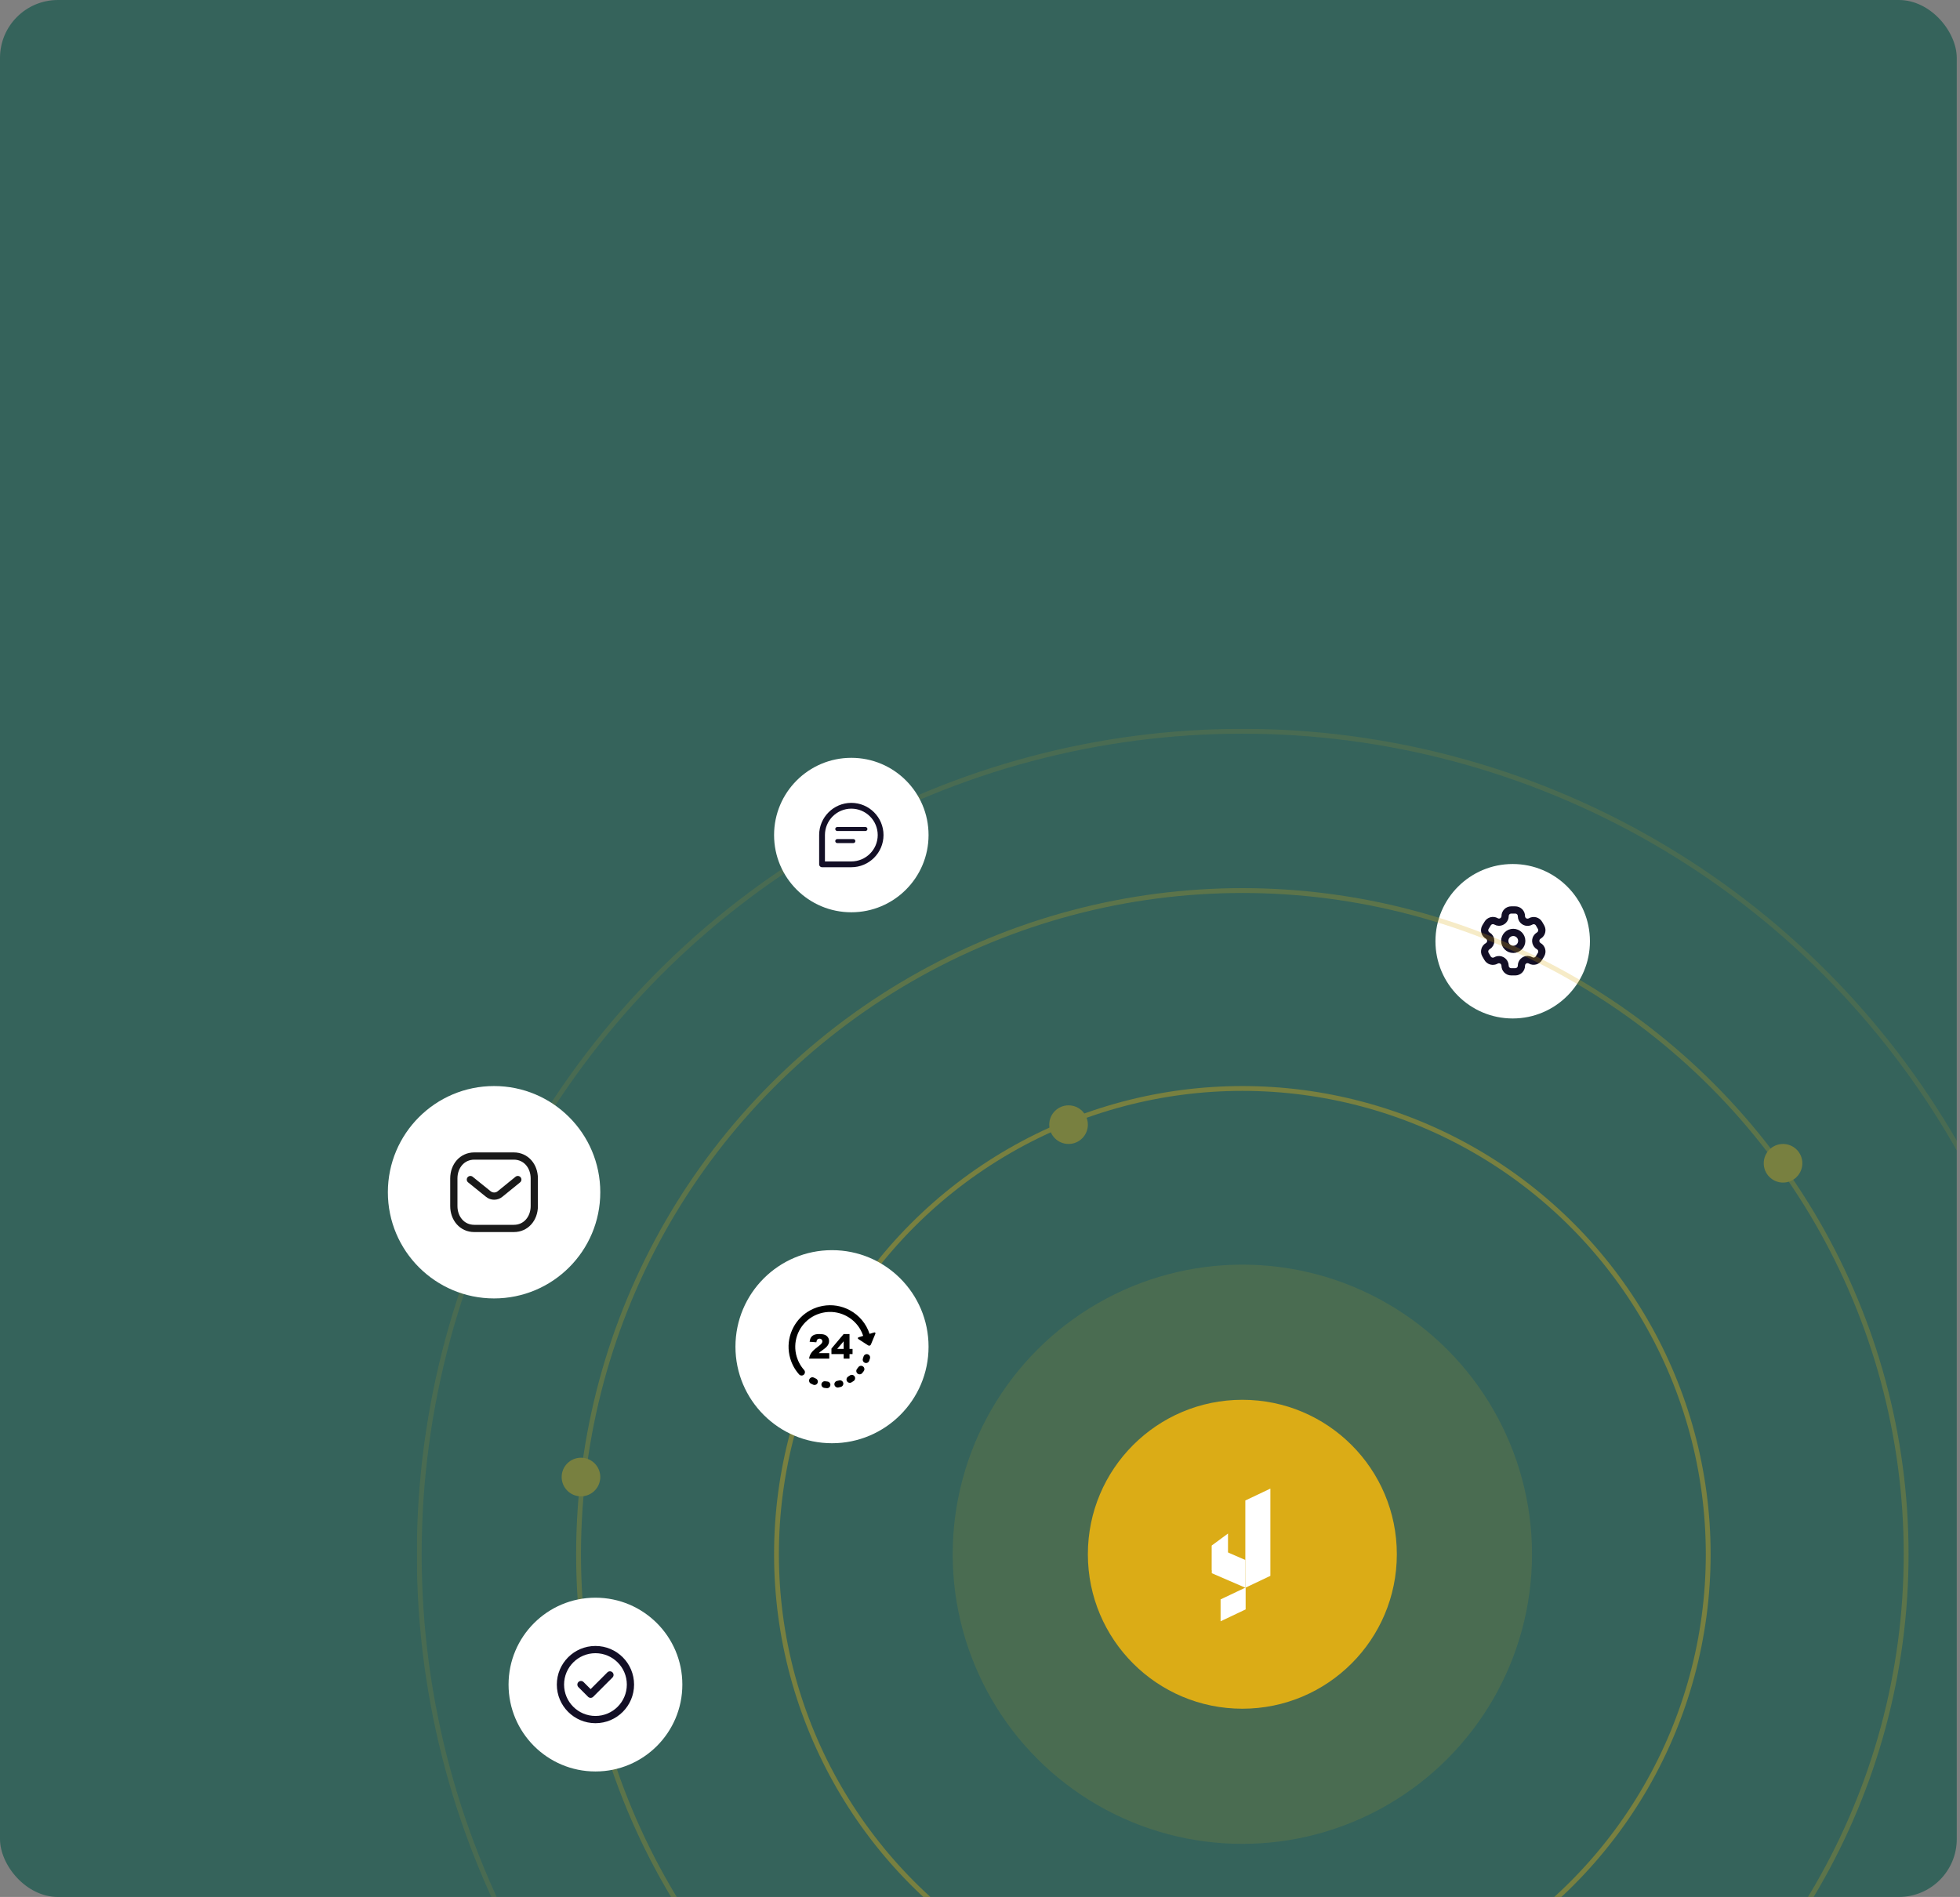 <svg width="406" height="393" viewBox="0 0 406 393" fill="none" xmlns="http://www.w3.org/2000/svg">
<rect x="0" y="0" width="406" height="393" fill="#808080" stroke="none"/>
<rect width="405.33" height="393" rx="12" fill="url(#paint0_linear_0_107)"/>
<g clip-path="url(#clip0_0_107)">
<circle cx="313.344" cy="195" r="16" fill="white"/>
<path fill-rule="evenodd" clip-rule="evenodd" d="M319.217 192.083L318.802 191.363C318.451 190.754 317.673 190.544 317.063 190.893V190.893C316.772 191.064 316.426 191.113 316.099 191.028C315.773 190.943 315.494 190.732 315.323 190.442C315.214 190.257 315.155 190.046 315.153 189.832V189.832C315.162 189.487 315.032 189.153 314.792 188.906C314.552 188.659 314.222 188.519 313.877 188.52H313.041C312.704 188.52 312.38 188.654 312.142 188.893C311.903 189.133 311.77 189.457 311.772 189.795V189.795C311.762 190.492 311.194 191.052 310.497 191.052C310.282 191.05 310.071 190.991 309.886 190.881V190.881C309.276 190.531 308.498 190.742 308.147 191.351L307.702 192.083C307.351 192.692 307.558 193.469 308.166 193.822V193.822C308.56 194.05 308.803 194.471 308.803 194.927C308.803 195.382 308.56 195.804 308.166 196.031V196.031C307.559 196.382 307.352 197.158 307.702 197.764V197.764L308.123 198.491C308.287 198.787 308.563 199.006 308.89 199.099C309.216 199.192 309.566 199.151 309.862 198.985V198.985C310.153 198.815 310.5 198.769 310.825 198.856C311.151 198.943 311.428 199.156 311.595 199.449C311.705 199.633 311.764 199.844 311.766 200.059V200.059C311.766 200.763 312.337 201.334 313.041 201.334H313.877C314.579 201.334 315.149 200.767 315.153 200.065V200.065C315.151 199.726 315.285 199.401 315.524 199.161C315.764 198.922 316.089 198.788 316.428 198.79C316.642 198.795 316.852 198.854 317.038 198.96V198.96C317.647 199.311 318.424 199.104 318.777 198.497V198.497L319.217 197.764C319.387 197.472 319.433 197.125 319.346 196.798C319.259 196.472 319.046 196.194 318.753 196.025V196.025C318.46 195.857 318.246 195.579 318.159 195.252C318.072 194.926 318.119 194.578 318.289 194.286C318.4 194.093 318.56 193.933 318.753 193.822V193.822C319.356 193.469 319.563 192.696 319.217 192.089V192.089V192.083Z" stroke="#130F26" stroke-width="1.5" stroke-linecap="round" stroke-linejoin="round"/>
<circle cx="313.461" cy="194.925" r="1.757" stroke="#130F26" stroke-width="1.5" stroke-linecap="round" stroke-linejoin="round"/>
<circle opacity="0.13" cx="257.344" cy="322" r="60" fill="#DBAC16"/>
<circle cx="257.344" cy="322" r="32" fill="#DBAC16"/>
<path d="M263.149 326.475L257.961 328.937V310.86L263.149 308.398V326.475Z" fill="white"/>
<path d="M258.024 333.427L252.836 335.889V331.353L258.024 328.891V333.427Z" fill="white"/>
<path d="M254.372 322.859L251.031 325.321V320.169L254.372 317.707V322.859Z" fill="white"/>
<path d="M257.97 323.188L257.964 328.931L251.016 325.93L251.021 320.188L257.97 323.188Z" fill="white"/>
<g opacity="0.4">
<circle cx="257.344" cy="322" r="96.5" stroke="#DBAC16"/>
<circle cx="257.344" cy="322" r="137.5" stroke="#DBAC16" stroke-opacity="0.6"/>
<circle cx="257.344" cy="322" r="170.5" stroke="#DBAC16" stroke-opacity="0.3"/>
<circle cx="221.344" cy="233" r="4" fill="#DBAC16"/>
<circle cx="369.344" cy="241" r="4" fill="#DBAC16"/>
<circle cx="120.344" cy="306" r="4" fill="#DBAC16"/>
</g>
</g>
<circle cx="176.344" cy="173" r="16" fill="white"/>
<path d="M170.28 172.999C170.28 169.654 173.002 166.932 176.346 166.932C179.691 166.932 182.413 169.654 182.413 172.999C182.413 176.343 179.691 179.065 176.346 179.065H170.28V172.999Z" stroke="#130F26" stroke-width="1.2" stroke-linecap="round" stroke-linejoin="round"/>
<path d="M176.766 174.665H173.432C173.202 174.665 173.016 174.479 173.016 174.249C173.016 174.019 173.202 173.832 173.432 173.832H176.766C176.996 173.832 177.182 174.019 177.182 174.249C177.182 174.479 176.996 174.665 176.766 174.665ZM179.266 172.165H173.432C173.202 172.165 173.016 171.979 173.016 171.749C173.016 171.519 173.202 171.332 173.432 171.332H179.266C179.496 171.332 179.682 171.519 179.682 171.749C179.682 171.979 179.496 172.165 179.266 172.165Z" fill="#130F26"/>
<circle cx="123.344" cy="349" r="18" fill="white"/>
<circle cx="123.344" cy="349" r="7.25" stroke="#130F26" stroke-width="1.5" stroke-linecap="round" stroke-linejoin="round"/>
<path d="M120.344 349L122.344 351L126.344 347" stroke="#130F26" stroke-width="1.5" stroke-linecap="round" stroke-linejoin="round"/>
<circle cx="102.344" cy="247" r="22" fill="white"/>
<path d="M107.258 244.375L103.555 247.386C102.855 247.941 101.871 247.941 101.171 247.386L97.438 244.375" stroke="#1A1A1A" stroke-width="1.5" stroke-linecap="round" stroke-linejoin="round"/>
<path fill-rule="evenodd" clip-rule="evenodd" d="M106.432 254.5C108.966 254.507 110.674 252.425 110.674 249.865V244.142C110.674 241.582 108.966 239.5 106.432 239.5H98.25C95.716 239.5 94.008 241.582 94.008 244.142V249.865C94.008 252.425 95.716 254.507 98.25 254.5H106.432Z" stroke="#1A1A1A" stroke-width="1.5" stroke-linecap="round" stroke-linejoin="round"/>
<circle cx="172.344" cy="279" r="20" fill="white"/>
<g clip-path="url(#clip1_0_107)">
<path d="M173.818 285.989C173.677 286.027 173.533 286.061 173.389 286.09C173.015 286.167 172.774 286.532 172.85 286.906C172.854 286.928 172.86 286.948 172.866 286.968C172.968 287.307 173.313 287.518 173.666 287.446C173.837 287.411 174.009 287.37 174.178 287.325C174.547 287.225 174.765 286.846 174.666 286.477C174.566 286.107 174.187 285.89 173.818 285.989Z" fill="black"/>
<path d="M169.002 285.606C168.868 285.546 168.735 285.482 168.606 285.414C168.267 285.238 167.849 285.369 167.672 285.708C167.585 285.875 167.573 286.06 167.623 286.227C167.675 286.399 167.794 286.551 167.966 286.641C168.12 286.721 168.278 286.798 168.438 286.869C168.786 287.025 169.195 286.869 169.351 286.52C169.507 286.171 169.351 285.762 169.002 285.606Z" fill="black"/>
<path d="M171.375 286.212C171.23 286.2 171.082 286.184 170.937 286.163C170.559 286.109 170.209 286.373 170.155 286.751C170.141 286.854 170.15 286.954 170.178 287.047C170.253 287.297 170.468 287.494 170.743 287.533C170.916 287.557 171.091 287.577 171.264 287.591C171.645 287.621 171.979 287.338 172.009 286.957C172.04 286.576 171.756 286.242 171.375 286.212Z" fill="black"/>
<path d="M176.049 284.958C175.929 285.041 175.804 285.121 175.678 285.197C175.402 285.363 175.284 285.693 175.373 285.988C175.389 286.042 175.413 286.095 175.443 286.146C175.64 286.473 176.065 286.578 176.393 286.381C176.542 286.291 176.69 286.196 176.833 286.098C177.148 285.881 177.227 285.45 177.011 285.136C176.794 284.821 176.363 284.741 176.049 284.958Z" fill="black"/>
<path d="M178.765 283.088C178.455 282.864 178.023 282.934 177.8 283.244C177.714 283.362 177.624 283.48 177.532 283.593C177.38 283.778 177.34 284.018 177.405 284.231C177.443 284.358 177.518 284.476 177.628 284.566C177.924 284.808 178.36 284.765 178.602 284.469C178.712 284.335 178.82 284.195 178.922 284.053C179.145 283.744 179.075 283.311 178.765 283.088Z" fill="black"/>
<path d="M179.738 280.567C179.371 280.46 178.987 280.67 178.88 281.037C178.839 281.178 178.793 281.319 178.744 281.456C178.692 281.601 178.691 281.752 178.733 281.889C178.794 282.092 178.947 282.264 179.161 282.341C179.521 282.47 179.917 282.283 180.046 281.923C180.105 281.759 180.159 281.592 180.208 281.424C180.315 281.058 180.104 280.674 179.738 280.567Z" fill="black"/>
<path d="M181.034 276.06L180.125 276.343C179.435 274.228 177.982 272.491 176.016 271.436C175.818 271.33 175.618 271.232 175.414 271.142C175.413 271.142 175.412 271.141 175.41 271.14C175.402 271.137 175.393 271.133 175.385 271.13C173.592 270.345 171.609 270.197 169.707 270.711C169.692 270.714 169.677 270.717 169.663 270.721C169.599 270.739 169.535 270.757 169.472 270.776C169.368 270.808 169.264 270.841 169.161 270.877C169.149 270.881 169.138 270.886 169.126 270.891C167.428 271.479 165.983 272.563 164.952 274.011C164.948 274.016 164.944 274.02 164.941 274.025C164.84 274.167 164.742 274.314 164.65 274.462C164.644 274.471 164.639 274.481 164.634 274.491C164.542 274.64 164.454 274.793 164.37 274.948C163.515 276.541 163.189 278.321 163.412 280.078C163.412 280.082 163.413 280.086 163.413 280.09C163.413 280.093 163.414 280.096 163.415 280.099C163.475 280.568 163.574 281.037 163.714 281.499C164.08 282.713 164.691 283.804 165.53 284.744C165.784 285.028 166.221 285.053 166.506 284.798C166.791 284.544 166.816 284.107 166.561 283.822C166.143 283.353 165.792 282.839 165.512 282.284C165.509 282.277 165.506 282.27 165.503 282.264C165.437 282.133 165.374 281.999 165.316 281.865C165.316 281.864 165.315 281.863 165.315 281.862C165.209 281.615 165.117 281.361 165.038 281.1C164.132 278.094 165.288 274.948 167.687 273.19C167.723 273.164 167.758 273.138 167.794 273.113C168.41 272.678 169.105 272.334 169.865 272.105C170.63 271.874 171.404 271.777 172.162 271.8C172.174 271.8 172.186 271.801 172.198 271.801C172.244 271.802 172.29 271.805 172.336 271.808C172.355 271.808 172.374 271.81 172.392 271.811C174.755 271.958 176.934 273.271 178.158 275.333C178.158 275.334 178.159 275.335 178.16 275.337C178.178 275.367 178.195 275.398 178.213 275.429C178.215 275.432 178.218 275.435 178.22 275.439C178.454 275.849 178.651 276.288 178.804 276.753L177.895 277.036C177.642 277.114 177.617 277.296 177.839 277.44L179.817 278.721C180.039 278.865 180.304 278.782 180.405 278.539L181.308 276.361C181.409 276.117 181.286 275.982 181.034 276.06Z" fill="black"/>
<path d="M169.4 279.021C168.734 279.515 168.279 279.943 168.037 280.306C167.795 280.669 167.649 281.056 167.602 281.468H171.772V280.335H169.602C169.729 280.21 169.84 280.109 169.934 280.031C170.029 279.954 170.216 279.818 170.496 279.625C170.967 279.293 171.292 278.988 171.47 278.71C171.649 278.433 171.738 278.141 171.738 277.836C171.738 277.55 171.66 277.291 171.504 277.06C171.349 276.829 171.135 276.658 170.863 276.546C170.591 276.435 170.21 276.379 169.721 276.379C169.252 276.379 168.885 276.438 168.62 276.555C168.355 276.672 168.15 276.84 168.004 277.06C167.859 277.28 167.759 277.585 167.704 277.976L169.096 278.089C169.135 277.807 169.211 277.61 169.323 277.499C169.436 277.387 169.581 277.331 169.759 277.331C169.929 277.331 170.071 277.385 170.184 277.494C170.296 277.601 170.353 277.732 170.353 277.884C170.353 278.025 170.296 278.174 170.182 278.332C170.068 278.488 169.807 278.718 169.4 279.021Z" fill="black"/>
<path d="M175.971 281.468V280.533H176.599V279.454H175.971V276.379H174.759L172.227 279.389V280.533H174.759V281.468H175.971ZM173.421 279.454L174.759 277.88V279.454H173.421Z" fill="black"/>
</g>
<defs>
<linearGradient id="paint0_linear_0_107" x1="202.665" y1="0" x2="202.665" y2="393" gradientUnits="userSpaceOnUse">
<stop stop-color="#35635B"/>
<stop offset="1" stop-color="#35635B"/>
</linearGradient>
<clipPath id="clip0_0_107">
<path d="M86.344 151H405.344V381C405.344 387.627 399.971 393 393.344 393H86.344V151Z" fill="white"/>
</clipPath>
<clipPath id="clip1_0_107">
<rect width="18" height="18" fill="white" transform="translate(163.344 270)"/>
</clipPath>
</defs>
</svg>
